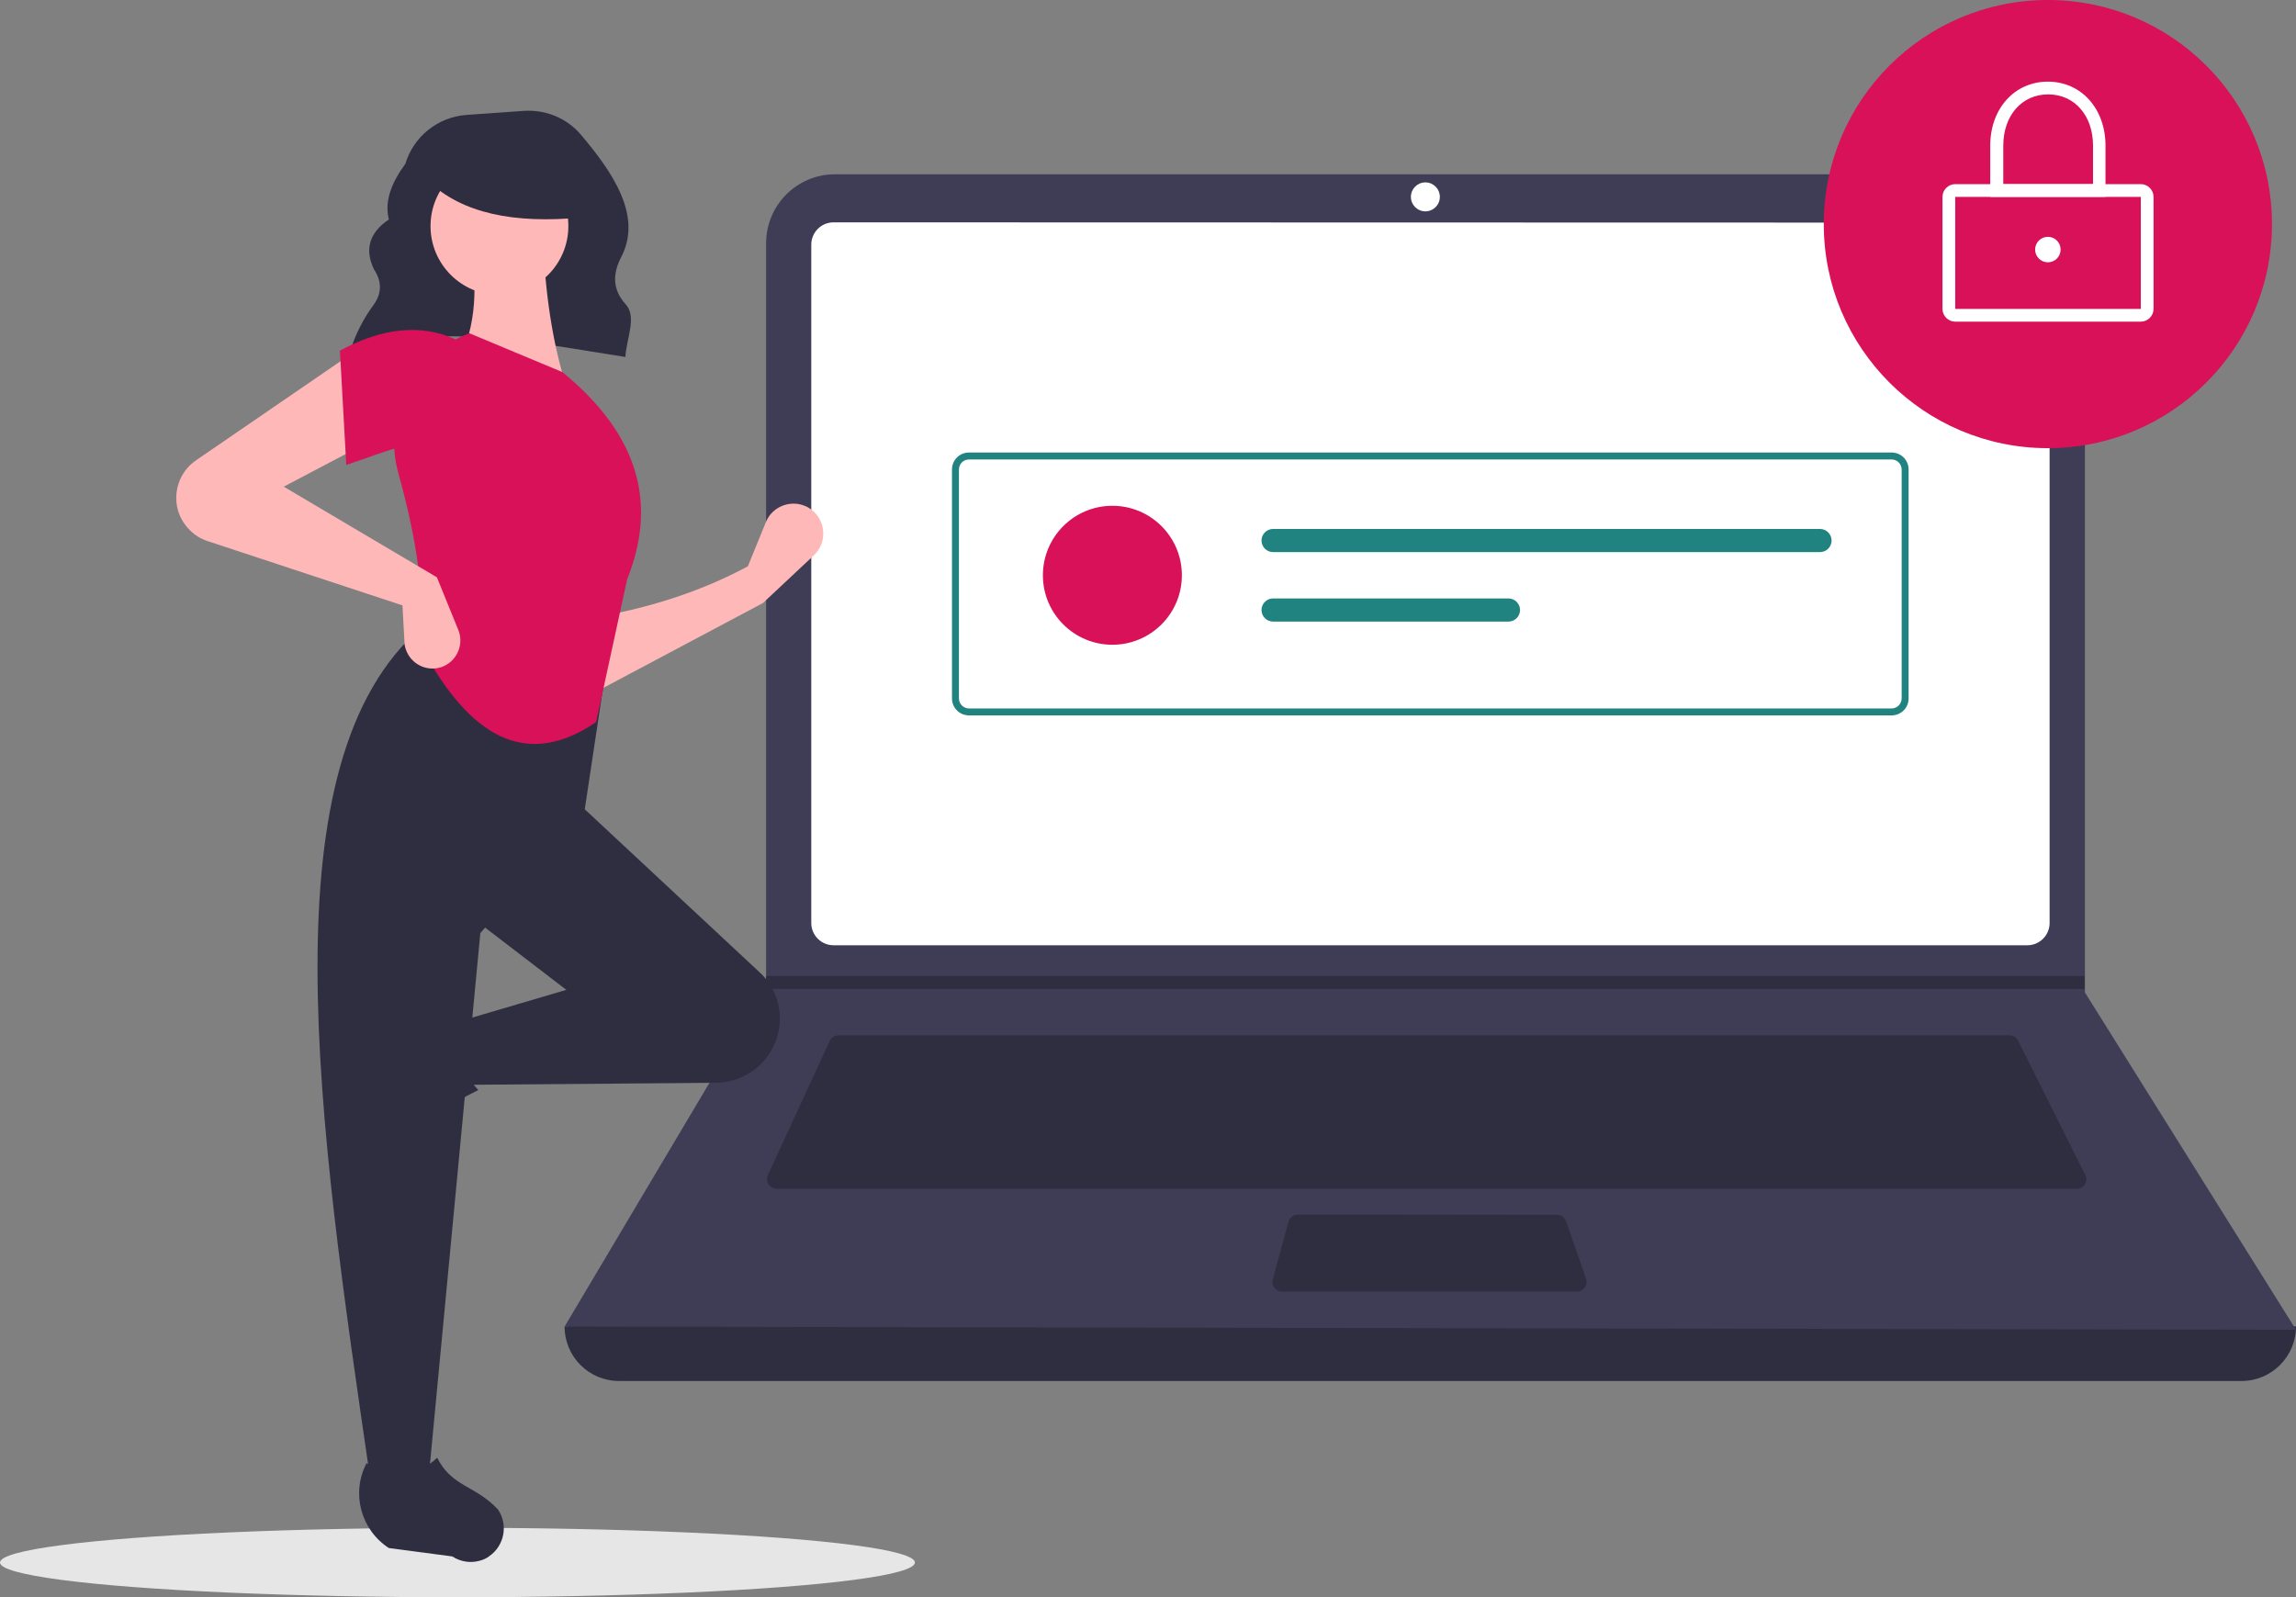<?xml version="1.0" encoding="utf-8"?>
<!-- Generator: Adobe Illustrator 25.2.3, SVG Export Plug-In . SVG Version: 6.00 Build 0)  -->
<svg version="1.1" id="a5c16198-98a1-478b-8909-43624583dcf2"
	 xmlns="http://www.w3.org/2000/svg" xmlns:xlink="http://www.w3.org/1999/xlink" x="0px" y="0px" viewBox="0 0 793 551.7"
	 style="enable-background:new 0 0 793 551.7;" xml:space="preserve">
<rect x="0" y="0" width="793" height="551.7" fill="#808080" stroke="none"/>
<style type="text/css">
	.st0{fill:#E6E6E6;}
	.st1{fill:#2F2E41;}
	.st2{fill:#3F3D56;}
	.st3{fill:#FFFFFF;}
	.st4{fill:#D81159;}
	.st5{fill:#218380;}
	.st6{fill:#FFB8B8;}
</style>
<ellipse class="st0" cx="158" cy="539.7" rx="158" ry="12"/>
<path class="st1" d="M120.8,122.4c27.5-11.7,61.7-4.3,95.2,0.9c0.3-6.2,4.1-13.8,0.1-18.2c-4.8-5.3-4.4-10.8-1.5-16.4
	c7.4-14.3-3.2-29.4-13.9-42.1c-4.9-5.8-12.2-8.8-19.8-8.3l-19.8,1.4c-9.9,0.7-18.3,7.5-21.1,16.9l0,0c-4.7,6.4-7.3,12.8-5.7,19.2
	c-7.1,4.8-8.3,10.7-5.1,17.3c2.7,4.1,2.7,8.2-0.1,12.1c-3.7,5-6.5,10.6-8.3,16.5L120.8,122.4z"/>
<path class="st1" d="M774.2,477H213.8c-10.4,0-18.8-8.4-18.8-18.8l0,0l0,0c203.2-23.6,402.5-23.6,598,0l0,0
	C793,468.5,784.6,477,774.2,477L774.2,477z"/>
<path class="st2" d="M793,459.3l-598-1.1l69.3-116.6l0.3-0.6V84c0-13.1,10.6-23.8,23.8-23.8c0,0,0,0,0,0h407.9
	c13.1,0,23.8,10.6,23.8,23.8c0,0,0,0,0,0v258.8L793,459.3z"/>
<path class="st3" d="M287.9,76.8c-4.3,0-7.7,3.5-7.7,7.7v234.3c0,4.3,3.5,7.7,7.7,7.7h412.3c4.3,0,7.7-3.5,7.7-7.7V84.6
	c0-4.3-3.5-7.7-7.7-7.7L287.9,76.8z"/>
<path class="st1" d="M289.6,357.6c-1.3,0-2.5,0.8-3,1.9l-21.4,46.4c-0.8,1.7,0,3.6,1.6,4.4c0.4,0.2,0.9,0.3,1.4,0.3h449.1
	c1.8,0,3.3-1.5,3.3-3.3c0-0.5-0.1-1-0.4-1.5l-23.2-46.4c-0.6-1.1-1.7-1.8-3-1.8L289.6,357.6z"/>
<circle class="st3" cx="492.3" cy="68" r="5"/>
<path class="st1" d="M448.2,419.5c-1.5,0-2.8,1-3.2,2.5l-5.4,19.9c-0.5,1.8,0.6,3.6,2.3,4.1c0.3,0.1,0.6,0.1,0.9,0.1h101.9
	c1.8,0,3.3-1.5,3.3-3.3c0-0.4-0.1-0.7-0.2-1.1l-6.9-19.9c-0.5-1.3-1.7-2.2-3.1-2.2L448.2,419.5z"/>
<polygon class="st1" points="720,337.1 720,341.6 264.3,341.6 264.6,341 264.6,337.1 "/>
<circle class="st4" cx="707.3" cy="77.4" r="77.4"/>
<path class="st3" d="M739.4,111.1h-64.1c-2.4,0-4.4-2-4.4-4.4V68c0-2.4,2-4.4,4.4-4.4h64.1c2.4,0,4.4,2,4.4,4.4v38.7
	C743.8,109.1,741.8,111.1,739.4,111.1z M675.3,68v38.7h64.1l0-38.7L675.3,68z"/>
<path class="st3" d="M727.2,68h-39.8V50.3c0-12.8,8.4-22.1,19.9-22.1s19.9,9.3,19.9,22.1V68z M691.9,63.6h31V50.3
	c0-10.4-6.4-17.7-15.5-17.7s-15.5,7.3-15.5,17.7L691.9,63.6z"/>
<circle class="st3" cx="707.3" cy="86.2" r="4.4"/>
<path class="st5" d="M653.3,247.1H334.7c-3.3,0-5.9-2.6-5.9-5.9v-79c0-3.3,2.6-5.9,5.9-5.9h318.6c3.3,0,5.9,2.6,5.9,5.9v79
	C659.2,244.5,656.6,247.1,653.3,247.1z M334.7,158.7c-2,0-3.5,1.6-3.5,3.5v79c0,2,1.6,3.5,3.5,3.5h318.6c2,0,3.5-1.6,3.5-3.5v-79
	c0-2-1.6-3.5-3.5-3.5L334.7,158.7z"/>
<circle class="st4" cx="384.2" cy="198.7" r="24"/>
<g id="XMLID_1_">
	<g>
		<path class="st5" d="M628.6,182.7c2.2,0,4,1.8,4,4c0,2.2-1.8,4-4,4H439.7h0c-2.2,0-4-1.8-4-4c0-2.2,1.8-4,4-4H628.6z"/>
	</g>
	<g>
	</g>
</g>
<path class="st5" d="M439.7,206.7c-2.2,0-4,1.8-4,4s1.8,4,4,4H521c2.2,0,4-1.8,4-4s-1.8-4-4-4H439.7z"/>
<path class="st6" d="M263.5,208.3l-58.9,31.3l-0.7-26.1c19.2-3.2,37.5-8.8,54.4-17.9l6.2-15.2c2.1-5.3,8.2-7.8,13.4-5.7
	c1.6,0.6,3,1.7,4.1,3l0,0c3.4,4.2,3.1,10.3-0.9,14.1L263.5,208.3z"/>
<path class="st1" d="M119.6,389.1L119.6,389.1c-0.9-3.2-0.3-6.6,1.5-9.4l12.9-19.9c6.3-9.7,19-13.1,29.3-7.7l0,0
	c-5.4,9.3-4.7,17.4,1.9,24.4c-10.2,5-19.6,11.4-27.9,19c-5.3,3.6-12.5,2.2-16.1-3C120.5,391.5,119.9,390.4,119.6,389.1z"/>
<path class="st1" d="M266.2,363.2L266.2,363.2c-4,6.6-11.1,10.7-18.9,10.8l-86,0.7l-3.7-21.6l38-11.2l-32.1-24.6l35-41l63.6,59.3
	C270,342.6,271.6,354.2,266.2,363.2z"/>
<path class="st1" d="M148,511h-20.1c-18.1-123.9-36.5-248.1,17.9-294.5l64.1,10.4l-8.2,54.4l-35.8,41L148,511z"/>
<path class="st1" d="M165.6,539.1L165.6,539.1c-3.2,0.9-6.6,0.3-9.4-1.5l-21.9-2.9c-9.7-6.3-13.1-19-7.7-29.3l0,0
	c9.3,5.4,17.4,4.7,24.4-1.9c5,10.1,13.2,9.5,21,17.9c3.6,5.3,2.2,12.5-3,16.1C168.1,538.2,166.9,538.8,165.6,539.1z"/>
<path class="st6" d="M195.7,133.8l-37.3-8.9c6.2-12.7,6.7-26.8,3.7-41.8l25.4-0.7C188.3,100.9,190.7,118.3,195.7,133.8z"/>
<path class="st4" d="M205.9,249.4c-27.1,18.5-46.3,0.6-60.9-26.9c2-16.9-1.3-37-7.4-59c-5.6-20,5-41.1,24.5-48.4l0,0l32.1,13.4
	c27.2,22.2,32.6,46.2,22.4,71.6L205.9,249.4z"/>
<path class="st6" d="M127.8,152.4L98,168.1l52.9,31.3l7.4,18.2c2,4.9-0.4,10.6-5.3,12.6c-0.2,0.1-0.3,0.1-0.5,0.2l0,0
	c-5,1.7-10.5-0.9-12.3-6c-0.3-0.8-0.5-1.7-0.5-2.6l-0.7-12.7l-67.3-22.2c-4.6-1.5-8.2-5.1-9.9-9.6l0,0c-2.4-6.7,0-14.3,5.9-18.3
	l54.1-37.1L127.8,152.4z"/>
<path class="st4" d="M157.6,155.4c-12.4-5.5-23.7,0.5-38,5.2l-2.2-39.5c14.2-7.6,27.7-9.6,40.3-3.7L157.6,155.4z"/>
<circle class="st6" cx="172.5" cy="78.1" r="23.8"/>
<path class="st1" d="M201,75.1c-23.6,2.3-41.5-1.5-53-12.5v-8.8h51L201,75.1z"/>
</svg>
